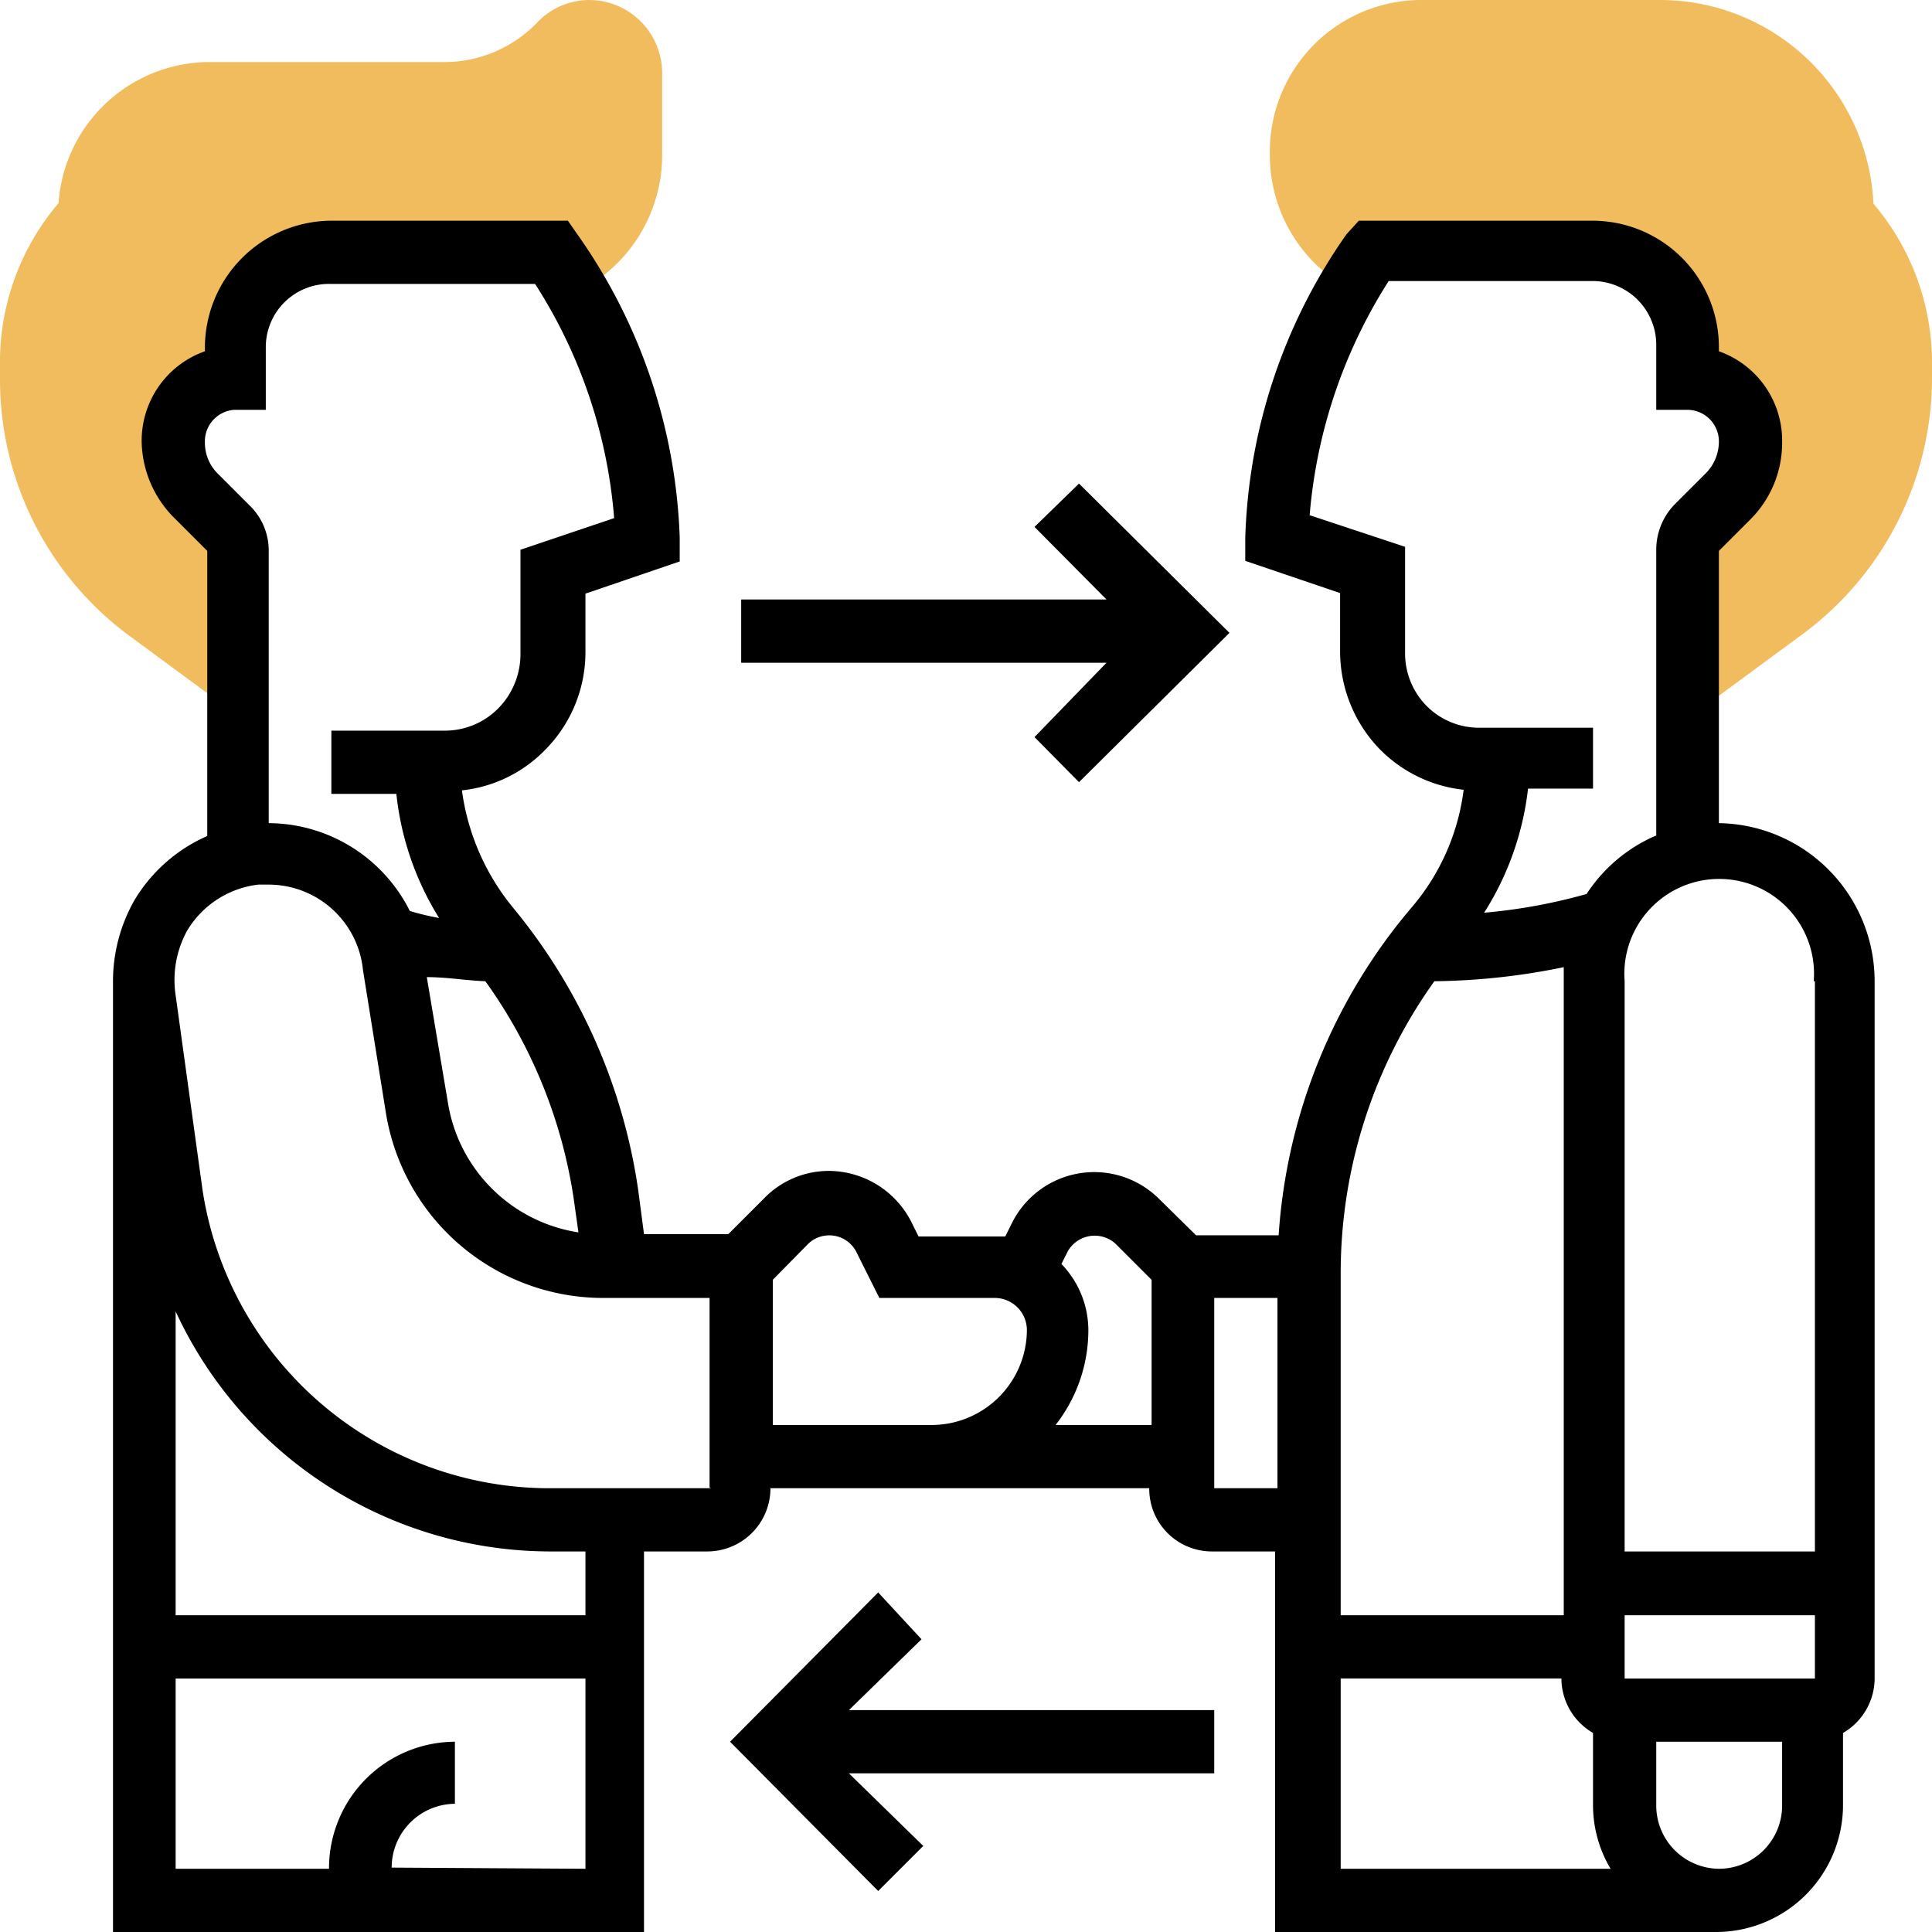 <svg id="Layer_1" data-name="Layer 1" xmlns="http://www.w3.org/2000/svg" viewBox="0 0 33 33"><path d="M10.07,0a1.23,1.23,0,0,0-.88.37,2.2,2.2,0,0,1-1.6.69h-4A2.59,2.59,0,0,0,1,3.47,4.18,4.18,0,0,0,0,6.24v.22a5.44,5.44,0,0,0,2.21,4.4l1.9,1.4V9.72A.54.54,0,0,0,4,9.34l-.51-.52a1.32,1.32,0,0,1-.36-.91,1,1,0,0,1,1-1V6.33A1.56,1.56,0,0,1,5.66,4.75h3.6s.1.14.25.38a2.61,2.61,0,0,0,1.8-2.5V1.27A1.25,1.25,0,0,0,10.07,0Z" style="fill:#f0bc5e"/><path d="M32,3.48A3.65,3.65,0,0,0,28.37,0H24.25a2.59,2.59,0,0,0-2.56,2.63,2.61,2.61,0,0,0,1.8,2.5c.15-.24.25-.38.25-.38h3.6a1.56,1.56,0,0,1,1.55,1.58v.53a1,1,0,0,1,1,1,1.32,1.32,0,0,1-.36.91L29,9.34a.54.54,0,0,0-.15.38v2.54l1.9-1.4A5.44,5.44,0,0,0,33,6.46V6.24A4.19,4.19,0,0,0,32,3.48Z" style="fill:#f0bc5e"/><path d="M29.36,14.06V9.41l.54-.54a1.85,1.85,0,0,0,.54-1.31A1.62,1.62,0,0,0,29.36,6V5.94a2.16,2.16,0,0,0-2.15-2.17h-4L23,4a9.5,9.5,0,0,0-1.73,5.19v.39l1.62.55v1a2.4,2.4,0,0,0,.69,1.68,2.37,2.37,0,0,0,1.42.68,3.82,3.82,0,0,1-.88,2,9.63,9.63,0,0,0-2.28,5.61H20.43l-.62-.61a1.57,1.57,0,0,0-2.53.41l-.11.22-.2,0H15.69l-.1-.2A1.59,1.59,0,0,0,14.17,20a1.54,1.54,0,0,0-1.12.47l-.61.61H11l-.1-.76a9.77,9.77,0,0,0-2.14-4.82,4,4,0,0,1-.87-2,2.32,2.32,0,0,0,1.41-.68,2.37,2.37,0,0,0,.7-1.68v-1l1.61-.55V9.18A9.53,9.53,0,0,0,9.86,4L9.7,3.77h-4A2.17,2.17,0,0,0,3.5,5.94V6A1.62,1.62,0,0,0,2.42,7.56,1.89,1.89,0,0,0,3,8.87l.54.54v4.87a2.72,2.72,0,0,0-1.24,1.09,2.8,2.8,0,0,0-.37,1.39h0V33H11V26.5h1.08a1.08,1.08,0,0,0,1.08-1.08h6.47a1.07,1.07,0,0,0,1.07,1.08h1.08V33h7.54a2.17,2.17,0,0,0,2.16-2.17V29.6a1.08,1.08,0,0,0,.54-.93V16.76A2.7,2.7,0,0,0,29.36,14.06ZM9.8,20.48l.08.57a2.67,2.67,0,0,1-2.23-2.22l-.36-2.14c.35,0,.69.06,1,.07A8.51,8.51,0,0,1,9.8,20.48ZM4,7h.54V5.94A1.08,1.08,0,0,1,5.66,4.85H9.14a8.65,8.65,0,0,1,1.35,4l-1.6.54v1.79a1.32,1.32,0,0,1-.38.92,1.28,1.28,0,0,1-.92.38H5.66v1.08H6.77a5,5,0,0,0,.73,2.12A4.46,4.46,0,0,1,7,15.56a2.71,2.71,0,0,0-2.41-1.5V9.41a1.07,1.07,0,0,0-.32-.77L3.73,8.1a.74.74,0,0,1-.23-.54A.54.54,0,0,1,4,7Zm2.69,24.9a1.09,1.09,0,0,1,1.08-1.09V29.75a2.16,2.16,0,0,0-2.15,2.17H3V28.67h7v3.25ZM10,27.59H3V22.4a7.06,7.06,0,0,0,6.37,4.1H10Zm2.15-2.17H9.33a6,6,0,0,1-5.87-5.09L3,17a1.75,1.75,0,0,1,.2-1.11,1.64,1.64,0,0,1,1.21-.78h.19a1.62,1.62,0,0,1,1.6,1.46L6.59,19a3.76,3.76,0,0,0,3.72,3.17h1.81v3.24ZM31,16.76V26.5H27.75V16.76a1.62,1.62,0,1,1,3.23,0Zm0,11.91H27.75V27.59H31ZM24,11.13V9.34L22.37,8.8a8.77,8.77,0,0,1,1.35-4h3.49a1.09,1.09,0,0,1,1.08,1.09V7h.53a.54.54,0,0,1,.54.54.77.77,0,0,1-.22.54l-.54.54a1.11,1.11,0,0,0-.31.77v4.88a2.68,2.68,0,0,0-1.19,1,9.46,9.46,0,0,1-1.75.32,5,5,0,0,0,.75-2.12h1.11V12.43H25.28a1.26,1.26,0,0,1-.92-.38A1.28,1.28,0,0,1,24,11.13Zm.52,5.63a11.47,11.47,0,0,0,2.19-.24c0,.08,0,.16,0,.24V27.59H22.9V21.75A8.57,8.57,0,0,1,24.5,16.76ZM13.2,24.34V21.86l.61-.62a.52.52,0,0,1,.81.13l.4.8H17a.55.55,0,0,1,.54.55,1.63,1.63,0,0,1-1.62,1.62Zm4.83,0a2.63,2.63,0,0,0,.56-1.62,1.63,1.63,0,0,0-.46-1.13l.11-.22a.53.53,0,0,1,.81-.13l.62.62v2.48Zm2.71,1.08V22.17h1.08v3.25Zm2.16,3.25h3.77a1.08,1.08,0,0,0,.54.93v1.23a2.12,2.12,0,0,0,.3,1.09H22.9Zm6.46,3.25a1.08,1.08,0,0,1-1.07-1.09V29.75h2.15v1.08A1.08,1.08,0,0,1,29.36,31.92Z"/><path d="M15.74,28,15,27.2l-2.53,2.55L15,32.3l.77-.77L14.5,30.29h6.24V29.21H14.5Z"/><path d="M17.67,12.59l.76.77L21,10.81,18.43,8.26,17.67,9l1.23,1.24H12.66v1.08H18.9Z"/></svg>